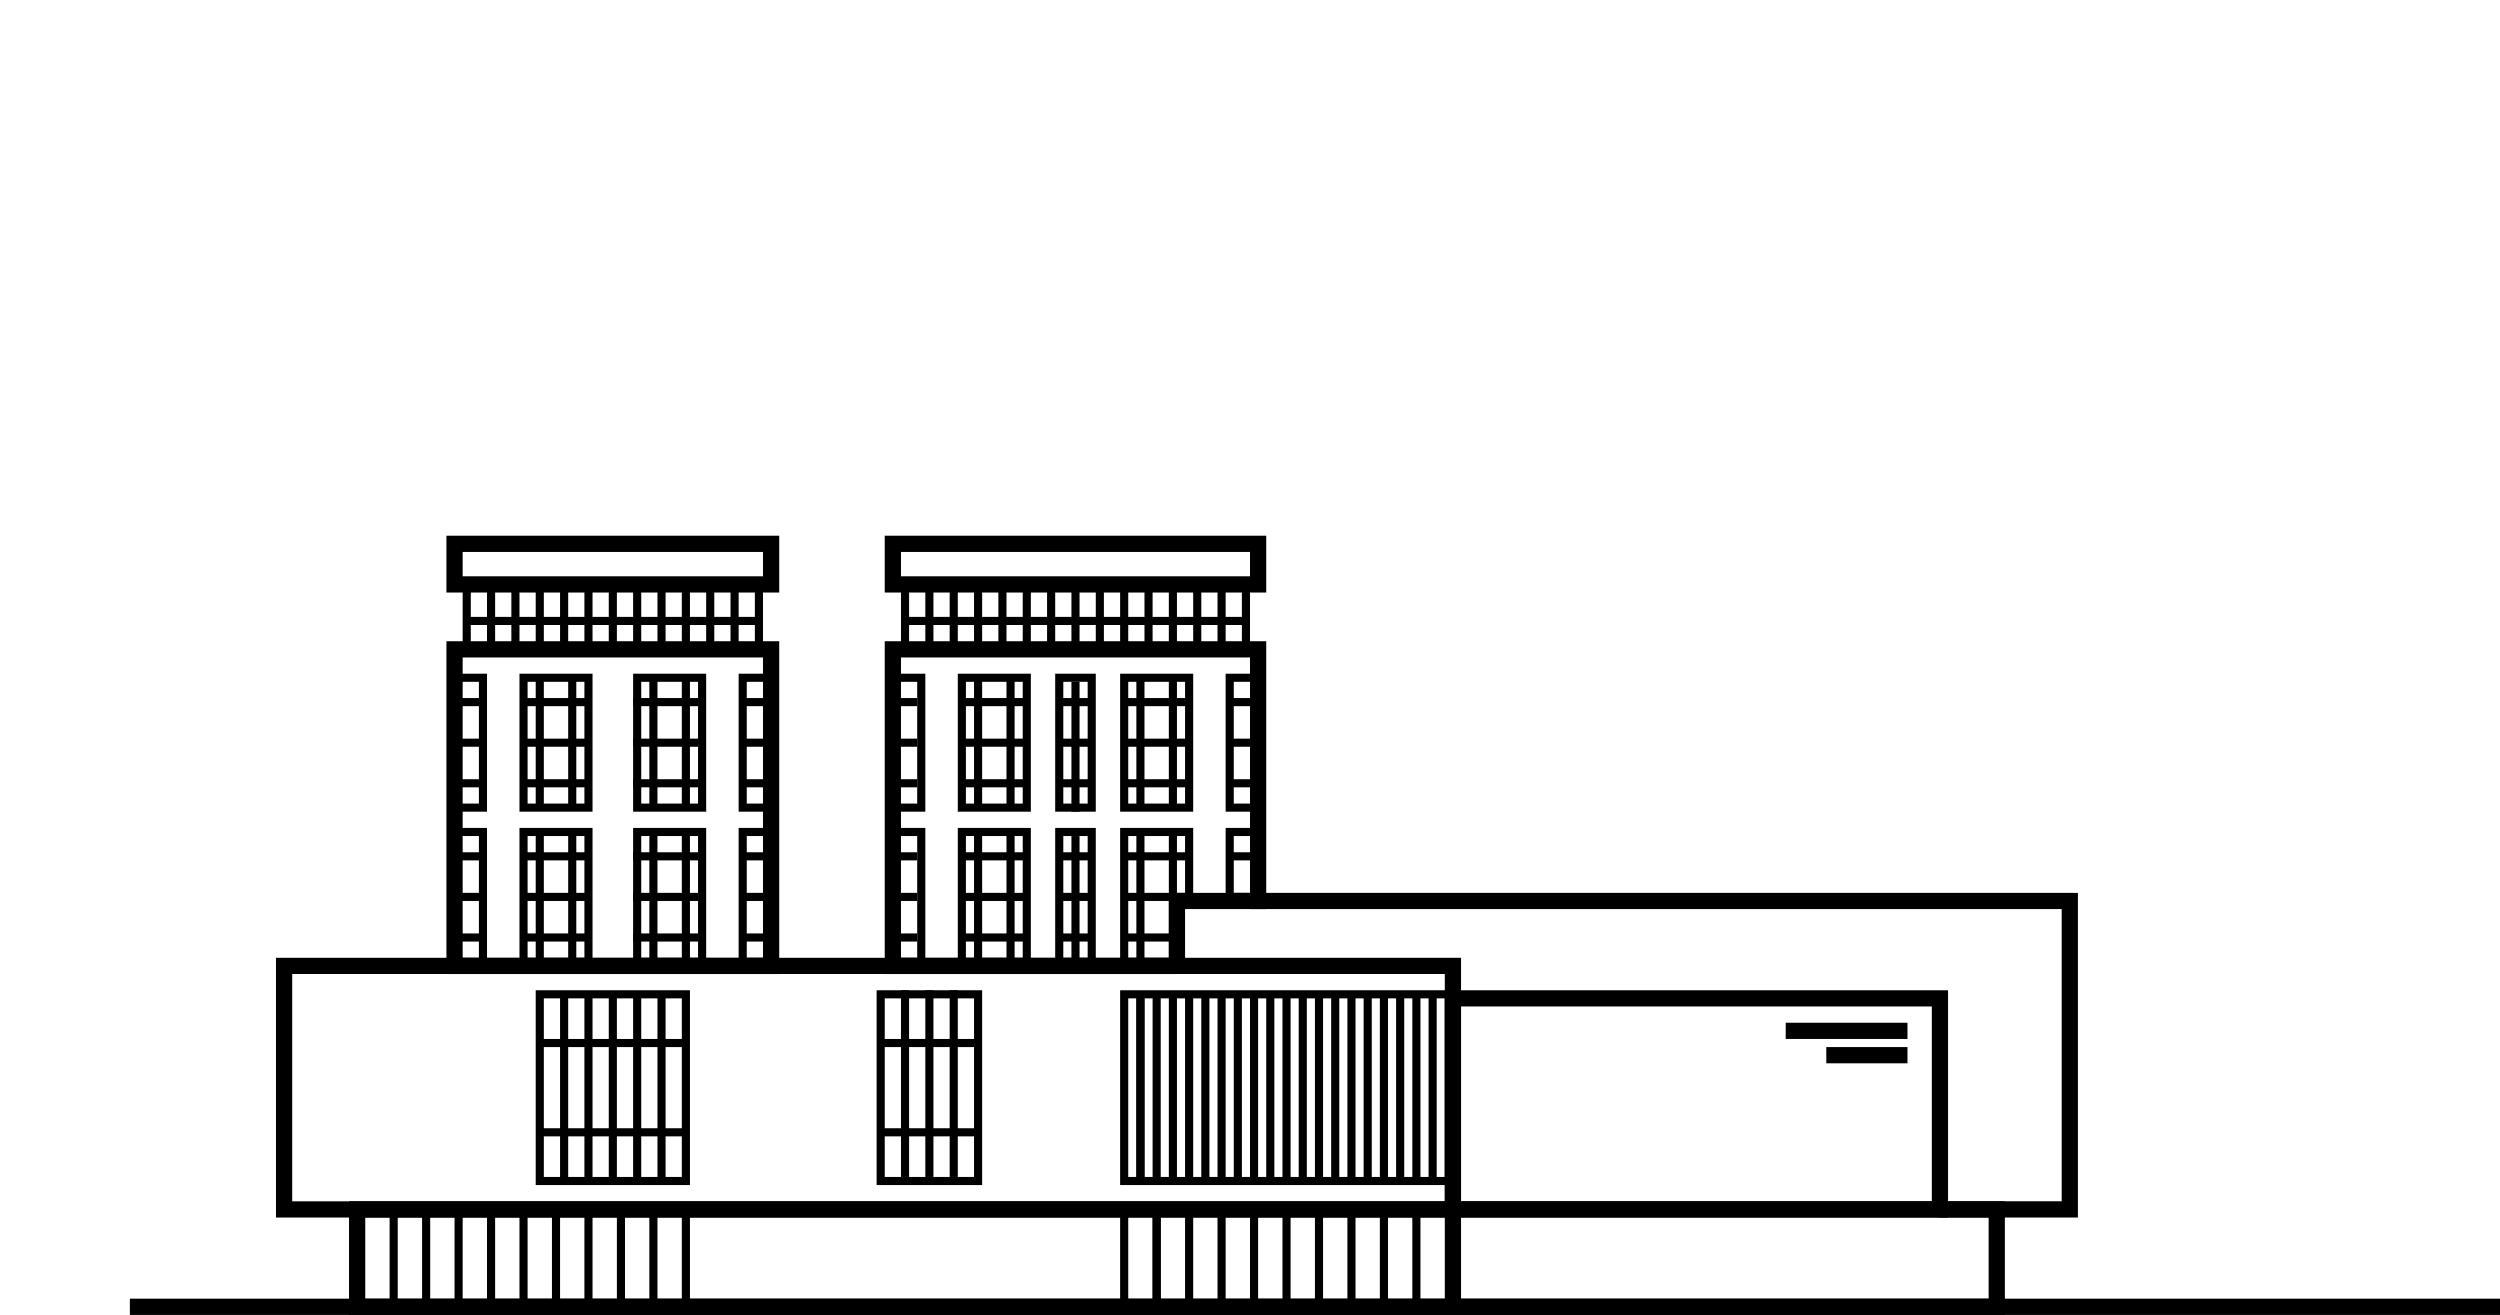 <?xml version="1.0" encoding="utf-8"?>
<!-- Generator: Adobe Illustrator 19.2.1, SVG Export Plug-In . SVG Version: 6.00 Build 0)  -->
<svg version="1.1" id="Слой_1" xmlns="http://www.w3.org/2000/svg" xmlns:xlink="http://www.w3.org/1999/xlink" x="0px" y="0px"
	 viewBox="0 0 308 162" style="enable-background:new 0 0 308 162;" xml:space="preserve">
<style type="text/css">
	.st0{fill:none;stroke:#000000;stroke-width:2;stroke-linecap:round;stroke-miterlimit:1.5;}
	.st1{fill:none;stroke:#000000;stroke-width:2;stroke-miterlimit:1.5;}
	.st2{fill:none;stroke:#000000;stroke-miterlimit:1.5;}
</style>
<rect x="35" y="119" class="st0" width="144" height="30"/>
<rect x="44" y="149" class="st0" width="202" height="12"/>
<rect x="179" y="123" class="st0" width="60" height="26"/>
<polyline class="st0" points="145,119 145,111 255,111 255,149 239,149 "/>
<line class="st1" x1="16" y1="161" x2="308" y2="161"/>
<rect x="56" y="80" class="st1" width="39" height="39"/>
<rect x="56" y="67" class="st1" width="39" height="5"/>
<polyline class="st1" points="155,112 155,80 110,80 110,119 145,119 "/>
<rect x="110" y="67" class="st1" width="45" height="5"/>
<line class="st2" x1="57.5" y1="72.1" x2="57.5" y2="79.9"/>
<line class="st2" x1="60.5" y1="72.1" x2="60.5" y2="79.9"/>
<line class="st2" x1="63.5" y1="72.1" x2="63.5" y2="79.9"/>
<line class="st2" x1="66.5" y1="72.1" x2="66.5" y2="79.9"/>
<line class="st2" x1="69.5" y1="72.1" x2="69.5" y2="79.9"/>
<line class="st2" x1="72.5" y1="72.1" x2="72.5" y2="79.9"/>
<line class="st2" x1="75.5" y1="72.1" x2="75.5" y2="79.9"/>
<line class="st2" x1="78.5" y1="72.1" x2="78.5" y2="79.9"/>
<line class="st2" x1="81.5" y1="72.1" x2="81.5" y2="79.9"/>
<line class="st2" x1="84.5" y1="72.1" x2="84.5" y2="79.9"/>
<line class="st2" x1="87.5" y1="72.1" x2="87.5" y2="79.9"/>
<line class="st2" x1="90.5" y1="72" x2="90.5" y2="79.8"/>
<line class="st2" x1="93.5" y1="72.1" x2="93.5" y2="79.9"/>
<line class="st2" x1="111.5" y1="72.1" x2="111.5" y2="79.9"/>
<line class="st2" x1="114.5" y1="72.1" x2="114.5" y2="79.9"/>
<line class="st2" x1="117.5" y1="72.1" x2="117.5" y2="79.9"/>
<line class="st2" x1="120.5" y1="72.1" x2="120.5" y2="79.9"/>
<line class="st2" x1="123.5" y1="72.1" x2="123.5" y2="79.9"/>
<line class="st2" x1="126.5" y1="72.1" x2="126.5" y2="79.9"/>
<line class="st2" x1="129.5" y1="72.1" x2="129.5" y2="79.9"/>
<line class="st2" x1="132.5" y1="72.1" x2="132.5" y2="79.9"/>
<line class="st2" x1="135.5" y1="72.1" x2="135.5" y2="79.9"/>
<line class="st2" x1="138.5" y1="72.1" x2="138.5" y2="79.9"/>
<line class="st2" x1="141.5" y1="72.1" x2="141.5" y2="79.9"/>
<line class="st2" x1="144.5" y1="72" x2="144.5" y2="79.8"/>
<line class="st2" x1="147.5" y1="72.1" x2="147.5" y2="79.9"/>
<line class="st2" x1="150.5" y1="72.2" x2="150.5" y2="79.9"/>
<line class="st2" x1="153.5" y1="72.2" x2="153.5" y2="80"/>
<rect x="56" y="83.5" class="st2" width="3.5" height="16"/>
<rect x="56" y="102.5" class="st2" width="3.5" height="16"/>
<rect x="91.5" y="83.5" class="st2" width="3.5" height="16"/>
<rect x="110" y="83.5" class="st2" width="3.5" height="16"/>
<rect x="151.5" y="83.5" class="st2" width="3.5" height="16"/>
<rect x="91.5" y="102.5" class="st2" width="3.5" height="16"/>
<rect x="110" y="102.5" class="st2" width="3.5" height="16"/>
<rect x="151.5" y="102.5" class="st2" width="3.5" height="8"/>
<rect x="64.5" y="83.5" class="st2" width="8" height="16"/>
<rect x="118.5" y="83.5" class="st2" width="8" height="16"/>
<rect x="118.5" y="102.5" class="st2" width="8" height="16"/>
<rect x="130.5" y="83.5" class="st2" width="4" height="16"/>
<rect x="130.5" y="102.5" class="st2" width="4" height="16"/>
<rect x="138.5" y="83.5" class="st2" width="8" height="16"/>
<polyline class="st2" points="146.5,110.8 146.5,102.5 138.5,102.5 138.5,118.5 144.5,118.5 "/>
<rect x="64.5" y="102.5" class="st2" width="8" height="16"/>
<rect x="78.5" y="83.5" class="st2" width="8" height="16"/>
<rect x="78.5" y="102.5" class="st2" width="8" height="16"/>
<line class="st2" x1="57.5" y1="76.5" x2="93.5" y2="76.5"/>
<line class="st2" x1="111.5" y1="76.5" x2="153.5" y2="76.5"/>
<line class="st2" x1="56.5" y1="86.5" x2="59.5" y2="86.5"/>
<line class="st2" x1="56.5" y1="105.5" x2="59.5" y2="105.5"/>
<line class="st2" x1="91.5" y1="86.5" x2="94.5" y2="86.5"/>
<line class="st2" x1="110" y1="86.5" x2="113" y2="86.5"/>
<line class="st2" x1="151.5" y1="86.5" x2="154.5" y2="86.5"/>
<line class="st2" x1="91.5" y1="105.5" x2="94.5" y2="105.5"/>
<line class="st2" x1="110" y1="105.5" x2="113" y2="105.5"/>
<line class="st2" x1="151.5" y1="105.5" x2="154.5" y2="105.5"/>
<line class="st2" x1="56.5" y1="96.5" x2="59.5" y2="96.5"/>
<line class="st2" x1="56.5" y1="115.5" x2="59.5" y2="115.5"/>
<line class="st2" x1="91.5" y1="96.5" x2="94.5" y2="96.5"/>
<line class="st2" x1="110" y1="96.5" x2="113" y2="96.5"/>
<line class="st2" x1="151.5" y1="96.5" x2="154.5" y2="96.5"/>
<line class="st2" x1="91.5" y1="115.5" x2="94.5" y2="115.5"/>
<line class="st2" x1="110" y1="115.5" x2="113" y2="115.5"/>
<line class="st2" x1="56.5" y1="91.5" x2="59.5" y2="91.5"/>
<line class="st2" x1="56.5" y1="110.5" x2="59.5" y2="110.5"/>
<line class="st2" x1="91.5" y1="91.5" x2="94.5" y2="91.5"/>
<line class="st2" x1="110" y1="91.5" x2="113" y2="91.5"/>
<line class="st2" x1="151.5" y1="91.5" x2="154.5" y2="91.5"/>
<line class="st2" x1="91.5" y1="110.5" x2="94.5" y2="110.5"/>
<line class="st2" x1="110" y1="110.5" x2="113" y2="110.5"/>
<line class="st2" x1="64.5" y1="86.5" x2="72.5" y2="86.5"/>
<line class="st2" x1="118.5" y1="86.5" x2="126.5" y2="86.5"/>
<line class="st2" x1="118.5" y1="105.5" x2="126.5" y2="105.5"/>
<line class="st2" x1="130.5" y1="86.5" x2="134.5" y2="86.5"/>
<line class="st2" x1="130.5" y1="105.5" x2="134.5" y2="105.5"/>
<line class="st2" x1="138.5" y1="86.5" x2="146.5" y2="86.5"/>
<line class="st2" x1="138.5" y1="105.5" x2="146.5" y2="105.5"/>
<line class="st2" x1="64.5" y1="105.5" x2="72.5" y2="105.5"/>
<line class="st2" x1="64.5" y1="96.5" x2="72.5" y2="96.5"/>
<line class="st2" x1="118.5" y1="96.5" x2="126.5" y2="96.5"/>
<line class="st2" x1="118.5" y1="115.5" x2="126.5" y2="115.5"/>
<line class="st2" x1="130.5" y1="96.5" x2="134.5" y2="96.5"/>
<line class="st2" x1="130.5" y1="115.5" x2="134.5" y2="115.5"/>
<line class="st2" x1="138.5" y1="96.5" x2="146.5" y2="96.5"/>
<line class="st2" x1="138.5" y1="115.5" x2="145" y2="115.5"/>
<line class="st2" x1="64.5" y1="115.5" x2="72.5" y2="115.5"/>
<line class="st2" x1="64.5" y1="91.5" x2="72.5" y2="91.5"/>
<line class="st2" x1="118.5" y1="91.5" x2="126.5" y2="91.5"/>
<line class="st2" x1="118.5" y1="110.5" x2="126.5" y2="110.5"/>
<line class="st2" x1="130.5" y1="91.5" x2="134.5" y2="91.5"/>
<line class="st2" x1="130.5" y1="110.5" x2="134.5" y2="110.5"/>
<line class="st2" x1="138.5" y1="91.5" x2="146.5" y2="91.5"/>
<line class="st2" x1="138.5" y1="110.5" x2="146.5" y2="110.5"/>
<line class="st2" x1="64.5" y1="110.5" x2="72.5" y2="110.5"/>
<line class="st2" x1="78" y1="86.5" x2="86" y2="86.5"/>
<line class="st2" x1="78" y1="105.5" x2="86" y2="105.5"/>
<line class="st2" x1="78" y1="96.5" x2="86" y2="96.5"/>
<line class="st2" x1="78" y1="115.5" x2="86" y2="115.5"/>
<line class="st2" x1="78" y1="91.5" x2="86" y2="91.5"/>
<line class="st2" x1="78" y1="110.5" x2="86" y2="110.5"/>
<line class="st2" x1="66.5" y1="83.5" x2="66.5" y2="99.5"/>
<line class="st2" x1="120.5" y1="83.5" x2="120.5" y2="99.5"/>
<line class="st2" x1="120.5" y1="102.5" x2="120.5" y2="118.5"/>
<line class="st2" x1="140.5" y1="83.5" x2="140.5" y2="99.5"/>
<line class="st2" x1="140.5" y1="102.5" x2="140.5" y2="118.5"/>
<line class="st2" x1="132.5" y1="84" x2="132.5" y2="100"/>
<line class="st2" x1="132.5" y1="103" x2="132.5" y2="119"/>
<line class="st2" x1="66.5" y1="102.5" x2="66.5" y2="118.5"/>
<line class="st2" x1="80.5" y1="83.5" x2="80.5" y2="99.5"/>
<line class="st2" x1="80.5" y1="102.5" x2="80.5" y2="118.5"/>
<line class="st2" x1="70.5" y1="83.5" x2="70.5" y2="99.5"/>
<line class="st2" x1="124.5" y1="83.5" x2="124.5" y2="99.5"/>
<line class="st2" x1="124.5" y1="102.5" x2="124.5" y2="118.5"/>
<line class="st2" x1="144.5" y1="83.5" x2="144.5" y2="99.5"/>
<line class="st2" x1="144.5" y1="102.5" x2="144.5" y2="118.5"/>
<line class="st2" x1="70.5" y1="102.5" x2="70.5" y2="118.5"/>
<line class="st2" x1="84.5" y1="83.5" x2="84.5" y2="99.5"/>
<line class="st2" x1="84.5" y1="102.5" x2="84.5" y2="118.5"/>
<rect x="138.5" y="122.5" class="st2" width="40" height="23"/>
<rect x="66.5" y="122.5" class="st2" width="18" height="23"/>
<rect x="108.5" y="122.5" class="st2" width="12" height="23"/>
<line class="st2" x1="140.5" y1="122.5" x2="140.5" y2="145.5"/>
<line class="st2" x1="140.5" y1="122.5" x2="140.5" y2="145.5"/>
<line class="st2" x1="142.5" y1="122.5" x2="142.5" y2="145.5"/>
<line class="st2" x1="144.5" y1="122.5" x2="144.5" y2="145.5"/>
<line class="st2" x1="146.5" y1="122.5" x2="146.5" y2="145.5"/>
<line class="st2" x1="148.5" y1="122.5" x2="148.5" y2="145.5"/>
<line class="st2" x1="150.5" y1="122.5" x2="150.5" y2="145.5"/>
<line class="st2" x1="152.5" y1="122.5" x2="152.5" y2="145.5"/>
<line class="st2" x1="154.5" y1="122.5" x2="154.5" y2="145.5"/>
<line class="st2" x1="156.5" y1="122.5" x2="156.5" y2="145.5"/>
<line class="st2" x1="158.5" y1="122.5" x2="158.5" y2="145.5"/>
<line class="st2" x1="160.5" y1="122.5" x2="160.5" y2="145.5"/>
<line class="st2" x1="162.5" y1="122.5" x2="162.5" y2="145.5"/>
<line class="st2" x1="164.5" y1="122.5" x2="164.5" y2="145.5"/>
<line class="st2" x1="166.5" y1="122.5" x2="166.5" y2="145.5"/>
<line class="st2" x1="168.5" y1="122.5" x2="168.5" y2="145.5"/>
<line class="st2" x1="170.5" y1="122.5" x2="170.5" y2="145.5"/>
<line class="st2" x1="172.5" y1="122.5" x2="172.5" y2="145.5"/>
<line class="st2" x1="174.5" y1="122.5" x2="174.5" y2="145.5"/>
<line class="st2" x1="176.5" y1="122.5" x2="176.5" y2="145.5"/>
<line class="st2" x1="69.5" y1="122.5" x2="69.5" y2="145.5"/>
<line class="st2" x1="72.5" y1="122.5" x2="72.5" y2="145.5"/>
<line class="st2" x1="75.5" y1="122.5" x2="75.5" y2="145.5"/>
<line class="st2" x1="81.5" y1="122.5" x2="81.5" y2="145.5"/>
<line class="st2" x1="78.5" y1="122.5" x2="78.5" y2="145.5"/>
<line class="st2" x1="111.5" y1="122" x2="111.5" y2="145"/>
<line class="st2" x1="114.5" y1="122" x2="114.5" y2="145"/>
<line class="st2" x1="117.5" y1="122" x2="117.5" y2="145"/>
<line class="st2" x1="66.5" y1="128.5" x2="84.5" y2="128.5"/>
<line class="st2" x1="108.5" y1="128.5" x2="120" y2="128.5"/>
<line class="st2" x1="66.5" y1="139.5" x2="84.5" y2="139.5"/>
<line class="st2" x1="108.5" y1="139.5" x2="120" y2="139.5"/>
<line class="st2" x1="138.5" y1="149" x2="138.5" y2="161"/>
<line class="st2" x1="48.5" y1="149" x2="48.5" y2="161"/>
<line class="st2" x1="142.5" y1="149" x2="142.5" y2="161"/>
<line class="st2" x1="52.5" y1="149" x2="52.5" y2="161"/>
<line class="st2" x1="142.5" y1="149" x2="142.5" y2="161"/>
<line class="st2" x1="56.5" y1="149" x2="56.5" y2="161"/>
<line class="st2" x1="150.5" y1="149" x2="150.5" y2="161"/>
<line class="st2" x1="60.5" y1="149" x2="60.5" y2="161"/>
<line class="st2" x1="154.5" y1="149" x2="154.5" y2="161"/>
<line class="st2" x1="64.5" y1="149" x2="64.5" y2="161"/>
<line class="st2" x1="158.5" y1="149" x2="158.5" y2="161"/>
<line class="st2" x1="68.5" y1="149" x2="68.5" y2="161"/>
<line class="st2" x1="162.5" y1="149" x2="162.5" y2="161"/>
<line class="st2" x1="72.5" y1="149" x2="72.5" y2="161"/>
<line class="st2" x1="166.5" y1="149" x2="166.5" y2="161"/>
<line class="st2" x1="76.5" y1="149" x2="76.5" y2="161"/>
<line class="st2" x1="170.5" y1="149" x2="170.5" y2="161"/>
<line class="st2" x1="80.5" y1="149" x2="80.5" y2="161"/>
<line class="st2" x1="174.5" y1="149" x2="174.5" y2="161"/>
<line class="st2" x1="84.5" y1="149" x2="84.5" y2="161"/>
<line class="st1" x1="179" y1="149" x2="179" y2="161"/>
<line class="st1" x1="235" y1="127" x2="220" y2="127"/>
<line class="st1" x1="235" y1="130" x2="225" y2="130"/>
<line class="st2" x1="146.5" y1="149" x2="146.5" y2="161"/>
</svg>
